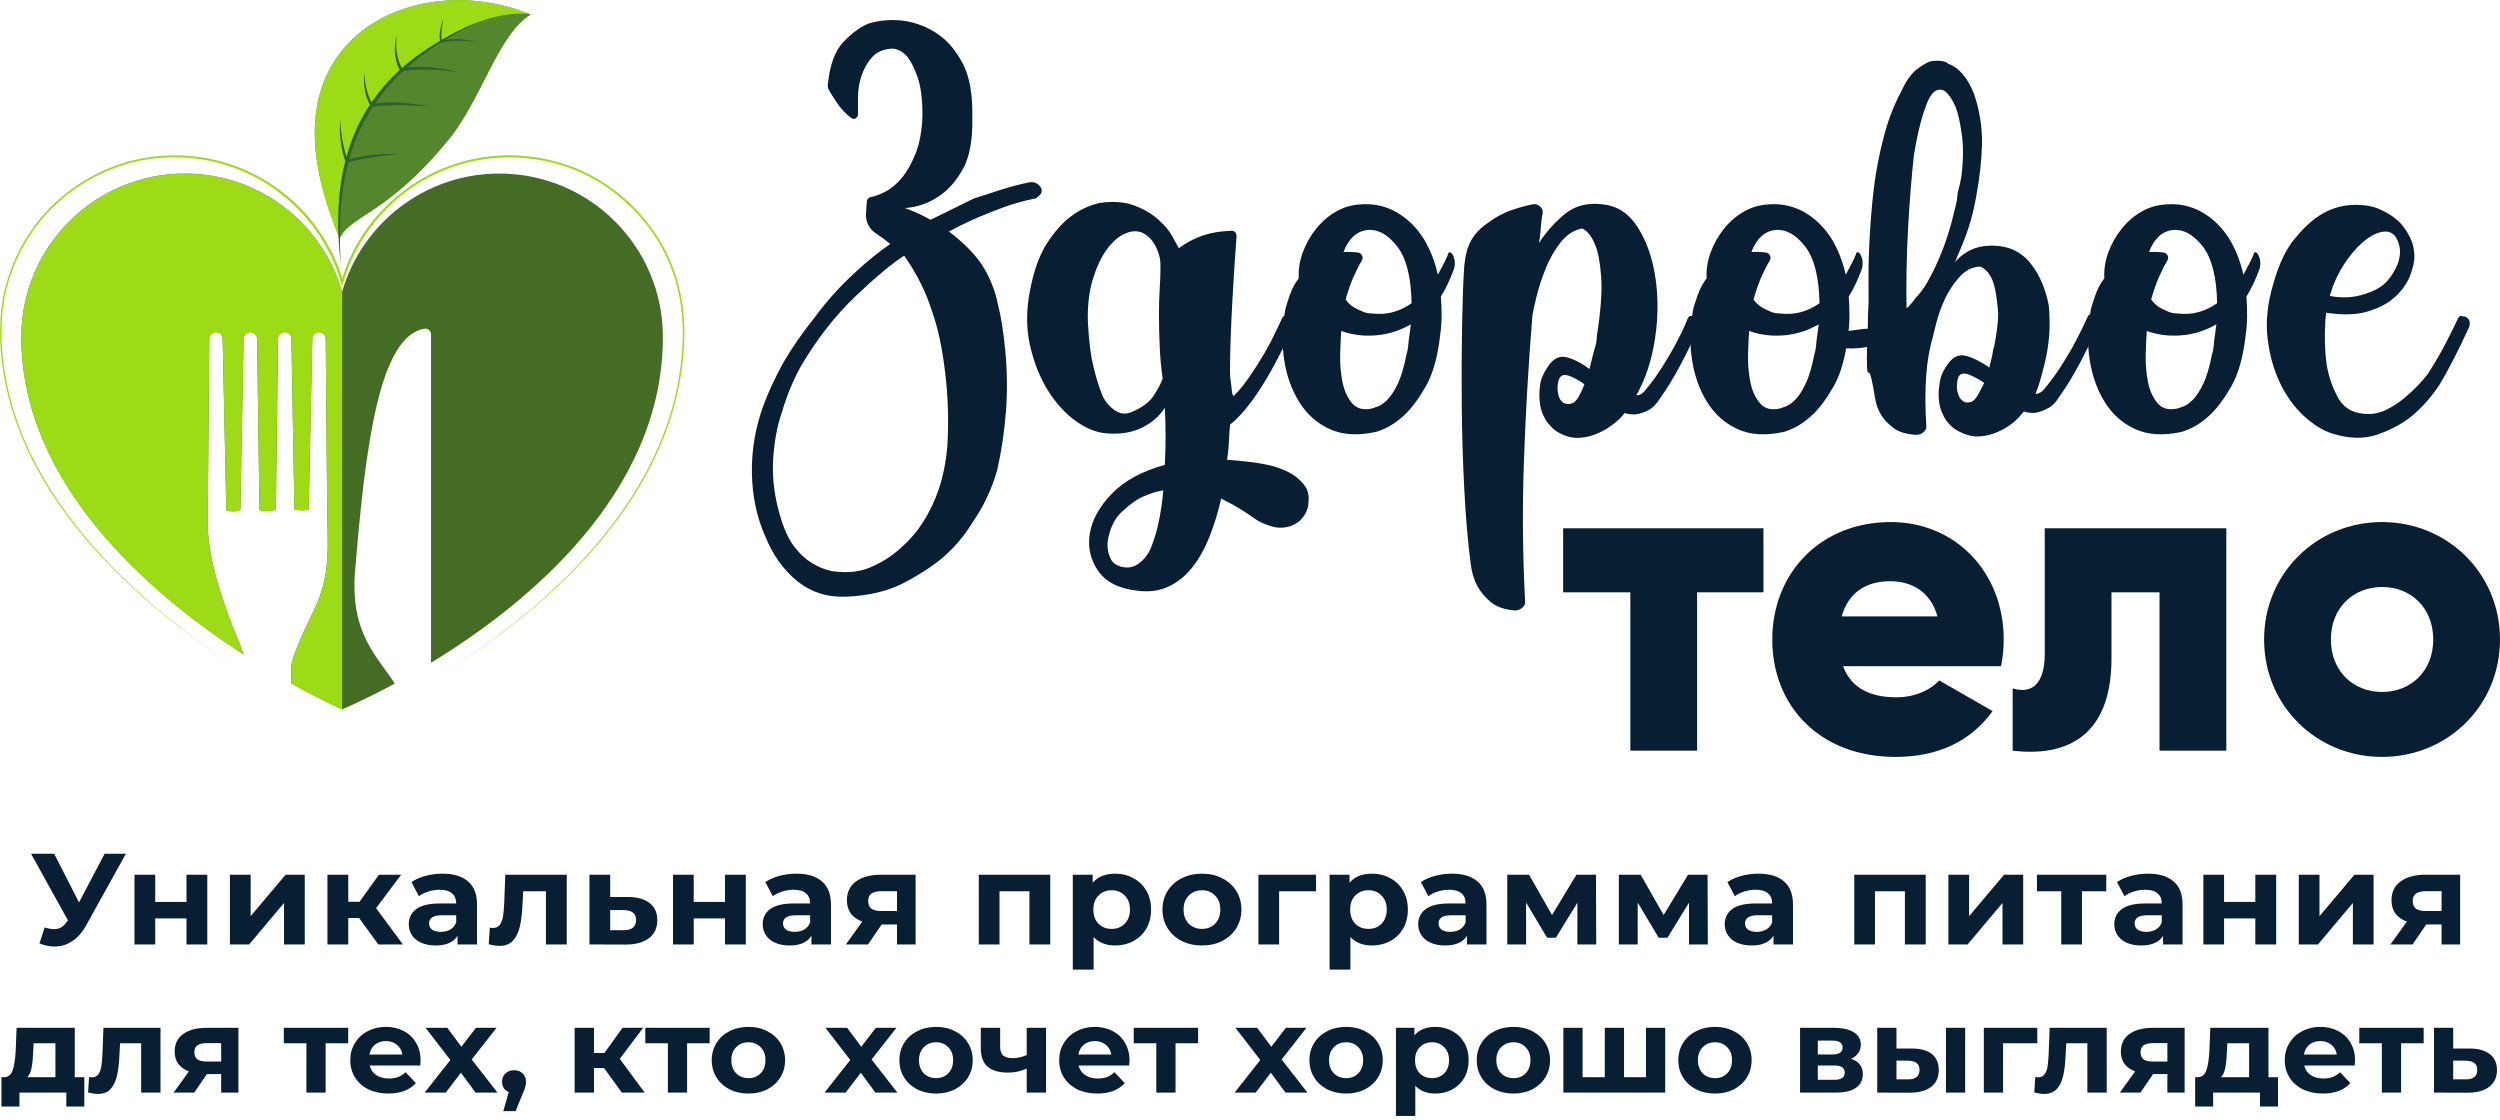 <svg width="270" height="121" viewBox="0 0 270 121" fill="none" xmlns="http://www.w3.org/2000/svg">
<path d="M96.142 26.344C95.562 25.87 95.059 25.502 94.638 25.238C93.847 24.712 93.478 23.974 93.531 23.026L93.608 21.839C93.608 21.575 93.737 21.393 94.005 21.284C94.427 21.231 94.966 21.032 95.627 20.692C96.284 20.352 96.892 19.837 97.448 19.152C98.003 18.467 98.49 17.584 98.912 16.506C99.333 15.428 99.569 14.095 99.625 12.515C99.625 10.724 99.455 9.342 99.11 8.366C98.766 7.393 98.409 6.668 98.044 6.194C97.569 5.614 97.014 5.298 96.381 5.246C95.432 5.298 94.707 5.602 94.208 6.153C93.705 6.708 93.324 7.365 93.06 8.131C92.797 8.897 92.663 9.687 92.663 10.501C92.663 11.32 92.663 11.964 92.663 12.438C92.61 12.596 92.517 12.713 92.387 12.794C92.253 12.876 92.111 12.859 91.953 12.754C91.373 12.333 90.858 11.794 90.412 11.133C89.962 10.477 89.662 9.987 89.504 9.67C89.399 9.512 89.37 9.273 89.427 8.957C89.638 6.956 90.189 5.481 91.09 4.533C91.986 3.584 92.882 2.928 93.778 2.555C94.938 2.186 96.203 2.081 97.573 2.239C98.997 2.45 100.262 2.952 101.369 3.742C102.371 4.427 103.238 5.469 103.98 6.862C104.718 8.26 105.059 10.197 105.01 12.669C105.063 15.092 104.718 16.964 103.98 18.281C103.242 19.598 102.371 20.574 101.369 21.206C100.315 21.944 99.102 22.365 97.732 22.471C98.733 22.84 99.654 23.261 100.501 23.735L105.168 21.442C106.117 21.125 107.095 20.809 108.096 20.493C109.098 20.177 110.099 19.914 111.101 19.703C111.628 19.598 112.05 19.756 112.366 20.177C112.524 20.388 112.549 20.627 112.443 20.89C112.232 21.154 112.021 21.34 111.811 21.446C111.178 21.551 110.335 21.762 109.28 22.078C106.803 22.921 104.536 23.897 102.48 25.003C104.22 26.32 105.485 27.637 106.275 28.954C107.013 30.218 107.512 31.535 107.78 32.905C108.096 34.063 108.36 35.725 108.571 37.885C108.781 40.044 108.806 42.204 108.648 44.364C108.489 46.523 108.173 48.659 107.699 50.766C107.119 52.82 106.223 54.717 105.01 56.455C104.114 57.93 103.007 59.222 101.689 60.329C100.53 61.277 99.131 62.172 97.496 63.015C95.809 63.858 93.806 64.332 91.487 64.437C89.431 64.543 87.639 63.987 86.11 62.776C84.581 61.512 83.421 59.879 82.631 57.877C81.735 55.875 81.26 53.635 81.207 51.159C81.155 48.63 81.576 46.155 82.473 43.732C83 42.309 83.709 40.782 84.61 39.149C85.558 37.516 86.694 35.883 88.012 34.25C89.277 32.512 90.781 30.85 92.521 29.27C93.664 28.212 94.877 27.24 96.142 26.344ZM100.335 55.268C101.442 53.213 102.099 50.843 102.314 48.156C102.472 45.523 102.395 42.889 102.079 40.255C101.762 37.569 101.288 35.356 100.655 33.618C100.023 31.563 99.021 29.562 97.65 27.613C96.333 28.456 94.593 29.906 92.432 31.96C90.218 34.068 88.239 36.596 86.499 39.546C85.656 41.074 84.971 42.735 84.443 44.526C83.916 46.053 83.6 47.792 83.495 49.741C83.389 51.69 83.653 53.72 84.285 55.827C84.707 57.249 85.234 58.355 85.867 59.145C86.447 59.883 87.055 60.434 87.687 60.807C88.373 61.228 89.082 61.52 89.824 61.678C91.564 61.941 93.068 61.755 94.334 61.123C95.599 60.543 96.706 59.778 97.655 58.829C98.697 57.877 99.593 56.69 100.335 55.268Z" fill="#081E33"/>
<path d="M132.84 40.093C132.84 40.461 132.864 40.83 132.917 41.199C132.97 41.515 133.01 41.831 133.034 42.147C133.059 42.463 133.128 42.674 133.233 42.779C133.813 42.2 134.393 41.49 134.973 40.644C135.553 39.801 136.08 38.97 136.554 38.156C137.029 37.341 137.426 36.588 137.742 35.903C138.059 35.218 138.298 34.715 138.456 34.4C138.561 34.136 138.744 34.059 139.011 34.16H139.093C139.672 34.371 139.855 34.768 139.648 35.348C138.278 38.297 137.037 40.603 135.93 42.264C134.823 43.926 133.793 45.121 132.844 45.858C132.791 46.438 132.751 47.046 132.726 47.678C132.698 48.31 132.633 48.966 132.528 49.655C133.266 49.708 133.991 49.773 134.701 49.854C135.415 49.931 136.165 50.052 136.956 50.21C137.852 50.421 138.642 50.709 139.328 51.082C139.908 51.398 140.406 51.819 140.832 52.346C141.254 52.873 141.412 53.533 141.307 54.323C141.307 54.639 141.226 54.955 141.071 55.271C140.966 55.535 140.779 55.81 140.516 56.102C140.252 56.39 139.908 56.617 139.486 56.775C138.801 57.038 138.087 57.062 137.349 56.852C136.611 56.641 135.978 56.349 135.451 55.98C135.029 55.664 134.514 55.32 133.91 54.951C133.302 54.583 132.629 54.214 131.887 53.845C131.567 55.267 131.153 56.625 130.646 57.913C130.139 59.202 129.527 60.312 128.805 61.232C128.083 62.152 127.232 62.853 126.25 63.327C125.265 63.801 124.142 63.959 122.877 63.801C120.874 63.59 119.45 62.877 118.607 61.665C117.763 60.454 117.459 59.109 117.698 57.634C117.934 56.159 118.728 54.72 120.071 53.326C121.417 51.928 123.327 50.887 125.804 50.206C125.91 48.047 125.91 45.992 125.804 44.043C125.225 44.939 124.405 45.652 123.351 46.179C122.297 46.705 121.056 46.916 119.633 46.811C118.526 46.758 117.39 46.325 116.231 45.506C115.071 44.692 114.057 43.581 113.185 42.187C112.313 40.794 111.669 39.173 111.247 37.329C110.825 35.485 110.825 33.484 111.247 31.324C111.669 29.164 112.289 27.466 113.104 26.227C113.919 24.991 114.75 24.055 115.594 23.423C116.543 22.685 117.597 22.187 118.757 21.919C120.233 21.709 121.486 21.802 122.512 22.195C123.542 22.592 124.397 23.09 125.083 23.698C125.768 24.306 126.287 24.922 126.632 25.554C126.976 26.186 127.203 26.608 127.313 26.818C127.897 26.344 128.659 25.923 129.592 25.554C130.524 25.185 131.66 24.974 132.99 24.922C133.359 24.922 133.545 25.133 133.545 25.554C133.493 26.186 133.428 27.11 133.347 28.322C133.27 29.533 133.189 30.838 133.111 32.232C133.034 33.63 132.965 35.023 132.913 36.421C132.864 37.815 132.84 39.039 132.84 40.093ZM122.163 44.521C123.323 44.047 124.142 43.444 124.616 42.702C125.091 41.965 125.407 41.357 125.565 40.883C125.407 39.776 125.302 38.63 125.249 37.447C125.196 36.259 125.168 35.129 125.168 34.047C125.168 32.969 125.192 32.005 125.249 31.162C125.302 30.319 125.326 29.687 125.326 29.266C125.326 29.108 125.326 28.856 125.326 28.516C125.326 28.176 125.261 27.791 125.127 27.369C124.993 26.948 124.799 26.539 124.535 26.145C124.272 25.748 123.903 25.42 123.428 25.157C122.848 24.893 122.204 24.922 121.49 25.238C120.776 25.554 120.119 26.133 119.511 26.976C118.903 27.819 118.404 28.901 118.007 30.218C117.609 31.535 117.439 33.062 117.492 34.801C117.597 36.802 117.796 38.395 118.084 39.582C118.372 40.769 118.676 41.754 118.992 42.544C119.256 43.229 119.689 43.796 120.298 44.242C120.906 44.692 121.526 44.785 122.163 44.521ZM121.052 61.195C121.79 61.406 122.463 61.276 123.067 60.798C123.671 60.324 124.109 59.716 124.373 58.979C124.689 58.189 124.953 57.281 125.164 56.252C125.375 55.223 125.533 54.129 125.638 52.974C125.533 52.974 125.439 52.986 125.362 53.014C125.285 53.039 125.192 53.055 125.087 53.055C124.296 53.266 123.558 53.553 122.873 53.926C122.293 54.295 121.697 54.769 121.092 55.348C120.484 55.928 120.05 56.718 119.787 57.719C119.629 58.245 119.576 58.748 119.629 59.222C119.681 59.643 119.799 60.036 119.985 60.409C120.172 60.774 120.525 61.037 121.052 61.195Z" fill="#081E33"/>
<path d="M156.8 27.37C157.117 27.844 157.198 28.399 157.036 29.031C156.614 30.19 156.139 31.191 155.612 32.033C155.665 32.666 155.693 33.338 155.693 34.047C155.693 34.756 155.641 35.482 155.535 36.219C155.272 38.537 154.757 40.368 153.994 41.714C153.228 43.059 152.454 44.096 151.663 44.834C150.714 45.729 149.684 46.337 148.577 46.653C146.626 47.075 144.964 46.969 143.593 46.337C142.223 45.705 141.128 44.733 140.313 43.411C139.494 42.095 138.954 40.579 138.691 38.869C138.427 37.159 138.452 35.433 138.768 33.695C138.821 33.326 138.926 32.933 139.084 32.508C139.19 32.139 139.336 31.746 139.518 31.32C139.701 30.899 139.952 30.477 140.268 30.056C140.216 29.108 140.362 28.172 140.702 27.252C141.043 26.332 141.517 25.489 142.125 24.724C142.73 23.962 143.443 23.342 144.262 22.868C145.077 22.394 145.961 22.13 146.91 22.078C148.861 21.92 150.6 22.511 152.129 23.857C153.658 25.202 154.712 27.135 155.292 29.663C155.556 29.189 155.779 28.768 155.965 28.399C156.148 28.03 156.294 27.714 156.399 27.451C156.399 27.345 156.44 27.28 156.517 27.252C156.602 27.228 156.695 27.264 156.8 27.37ZM151.898 38.278C152.003 37.962 152.068 37.621 152.097 37.248C152.121 36.88 152.162 36.535 152.214 36.219C152.267 35.85 152.32 35.457 152.372 35.032C151.16 35.717 149.895 36.114 148.577 36.219C147.259 36.325 146.018 36.166 144.858 35.745C144.806 36.377 144.765 37.208 144.741 38.233C144.713 39.262 144.794 40.247 144.976 41.195C145.159 42.143 145.503 42.921 146.006 43.525C146.505 44.133 147.231 44.327 148.18 44.117C148.338 44.064 148.561 43.987 148.853 43.877C149.141 43.772 149.473 43.537 149.842 43.164C150.211 42.796 150.58 42.228 150.949 41.467C151.318 40.713 151.634 39.647 151.898 38.278ZM147.705 24.841C146.545 24.947 145.674 25.737 145.094 27.212C145.357 27.212 145.621 27.212 145.884 27.212C146.148 27.212 146.44 27.24 146.756 27.289C146.914 27.341 147.032 27.447 147.113 27.605C147.19 27.763 147.178 27.949 147.073 28.16C146.809 28.581 146.517 29.148 146.201 29.858C145.884 30.567 145.592 31.397 145.329 32.346C145.592 32.714 145.884 32.99 146.201 33.176C146.517 33.362 146.805 33.504 147.073 33.61C147.389 33.768 147.729 33.849 148.102 33.849C148.999 33.954 149.802 33.901 150.515 33.691C151.229 33.48 151.874 33.164 152.454 32.743C152.401 29.898 151.874 27.844 150.872 26.579C149.866 25.315 148.812 24.736 147.705 24.841Z" fill="#081E33"/>
<path d="M182.98 34.169C183.243 34.274 183.413 34.432 183.495 34.643C183.576 34.853 183.559 35.093 183.454 35.356C182.031 38.569 180.66 41.098 179.342 42.941C178.921 43.626 178.47 44.088 177.996 44.323C177.522 44.562 177.047 44.704 176.573 44.757C176.046 44.757 175.677 44.704 175.466 44.599C175.149 45.02 174.78 45.389 174.359 45.705C173.779 46.179 173.171 46.548 172.538 46.811C171.958 47.074 171.313 47.232 170.6 47.285C169.886 47.338 169.136 47.151 168.345 46.73C167.976 46.519 167.66 46.256 167.396 45.94C167.133 45.676 166.893 45.32 166.683 44.874C166.472 44.428 166.338 43.914 166.285 43.334C166.232 42.808 166.245 42.228 166.326 41.596C166.407 40.964 166.683 40.307 167.157 39.619C167.737 38.723 168.422 38.383 169.213 38.59C170.004 38.8 170.819 39.222 171.666 39.854C171.772 39.432 171.877 38.999 171.982 38.549C172.088 38.103 172.193 37.718 172.299 37.402C172.404 37.033 172.457 36.665 172.457 36.296C172.879 33.61 173.037 31.503 172.931 29.975C172.826 28.447 172.615 27.288 172.299 26.498C171.93 25.55 171.455 24.946 170.875 24.679C169.979 24.837 169.201 25.339 168.544 26.182C167.883 27.025 167.344 27.973 166.922 29.027C166.5 30.08 166.172 31.093 165.932 32.07C165.697 33.046 165.551 33.719 165.498 34.084C165.077 39.299 164.773 44.489 164.59 49.651C164.404 54.814 164.444 59.871 164.708 64.826C164.76 65.142 164.667 65.406 164.432 65.616C164.193 65.827 163.917 65.932 163.601 65.932C162.441 65.827 161.557 65.511 160.953 64.984C160.345 64.457 159.886 63.902 159.57 63.323C159.201 62.638 158.962 61.872 158.856 61.029C158.54 58.659 158.301 55.932 158.143 52.849C157.985 49.765 157.891 46.685 157.867 43.602C157.843 40.518 157.855 37.633 157.908 34.947C157.96 32.26 158.037 30.177 158.143 28.703C158.248 27.596 158.483 26.701 158.856 26.016C159.225 25.331 159.777 24.728 160.519 24.197C161.415 23.512 162.323 23.009 163.248 22.694C164.168 22.377 164.947 22.167 165.58 22.061C165.843 22.009 166.095 22.09 166.33 22.3C166.565 22.511 166.658 22.75 166.606 23.014C166.5 23.54 166.435 24.067 166.407 24.594C166.378 25.121 166.314 25.676 166.208 26.255C166.946 25.096 167.871 24.055 168.978 23.135C170.085 22.215 171.455 21.859 173.089 22.07C174.671 22.227 175.936 23.058 176.885 24.557C177.834 26.061 178.466 27.864 178.783 29.971C179.099 32.078 179.087 34.278 178.742 36.572C178.397 38.865 177.728 40.907 176.727 42.698C177.096 42.698 177.44 42.487 177.757 42.066C178.284 41.434 178.799 40.737 179.298 39.971C179.796 39.209 180.246 38.468 180.644 37.759C181.041 37.046 181.382 36.389 181.674 35.781C181.962 35.178 182.16 34.716 182.266 34.4C182.371 34.136 182.554 34.059 182.821 34.161H182.98V34.169ZM169.772 43.573C170.036 43.468 170.271 43.233 170.486 42.86C170.697 42.492 170.908 42.046 171.119 41.515C170.644 41.146 170.141 40.859 169.614 40.644C169.087 40.433 168.718 40.462 168.507 40.725C168.349 40.936 168.256 41.227 168.232 41.596C168.203 41.965 168.232 42.321 168.309 42.662C168.39 43.006 168.544 43.27 168.783 43.452C169.018 43.638 169.347 43.679 169.772 43.573Z" fill="#081E33"/>
<path d="M200.85 27.37C201.166 27.844 201.247 28.399 201.085 29.031C200.663 30.19 200.189 31.191 199.662 32.033C199.714 32.666 199.743 33.338 199.743 34.047C199.743 34.756 199.69 35.482 199.585 36.219C199.321 38.537 198.806 40.368 198.044 41.714C197.277 43.059 196.503 44.096 195.712 44.834C194.763 45.729 193.733 46.337 192.626 46.653C190.676 47.075 189.013 46.969 187.643 46.337C186.272 45.705 185.177 44.733 184.362 43.411C183.543 42.095 183.004 40.579 182.74 38.869C182.477 37.159 182.501 35.433 182.817 33.695C182.87 33.326 182.975 32.933 183.133 32.508C183.239 32.139 183.385 31.746 183.567 31.32C183.75 30.899 184.001 30.477 184.318 30.056C184.265 29.108 184.411 28.172 184.751 27.252C185.092 26.332 185.566 25.489 186.175 24.724C186.779 23.962 187.493 23.342 188.312 22.868C189.127 22.394 190.011 22.13 190.96 22.078C192.91 21.92 194.65 22.511 196.178 23.857C197.707 25.202 198.761 27.135 199.341 29.663C199.605 29.189 199.828 28.768 200.014 28.399C200.197 28.03 200.343 27.714 200.448 27.451C200.448 27.345 200.489 27.28 200.566 27.252C200.655 27.228 200.744 27.264 200.85 27.37ZM195.947 38.278C196.053 37.962 196.118 37.621 196.146 37.248C196.17 36.88 196.211 36.535 196.264 36.219C196.316 35.85 196.369 35.457 196.422 35.032C195.209 35.717 193.944 36.114 192.626 36.219C191.308 36.325 190.068 36.166 188.908 35.745C188.855 36.377 188.815 37.208 188.79 38.233C188.762 39.262 188.843 40.247 189.025 41.195C189.208 42.143 189.553 42.921 190.055 43.525C190.554 44.133 191.28 44.327 192.229 44.117C192.387 44.064 192.61 43.987 192.902 43.877C193.19 43.772 193.522 43.537 193.891 43.164C194.26 42.796 194.629 42.228 194.998 41.467C195.367 40.713 195.684 39.647 195.947 38.278ZM191.758 24.841C190.599 24.947 189.727 25.737 189.147 27.212C189.411 27.212 189.674 27.212 189.938 27.212C190.201 27.212 190.493 27.24 190.81 27.289C190.968 27.341 191.085 27.447 191.166 27.605C191.243 27.763 191.231 27.949 191.126 28.16C190.862 28.581 190.57 29.148 190.254 29.858C189.938 30.567 189.646 31.397 189.382 32.346C189.646 32.714 189.938 32.99 190.254 33.176C190.57 33.362 190.858 33.504 191.126 33.61C191.442 33.768 191.783 33.849 192.156 33.849C193.052 33.954 193.855 33.901 194.569 33.691C195.282 33.48 195.927 33.164 196.507 32.743C196.454 29.898 195.927 27.844 194.925 26.579C193.916 25.315 192.865 24.736 191.758 24.841Z" fill="#081E33"/>
<path d="M221.336 34.088C221.441 35.984 221.202 37.962 220.626 40.016C220.363 41.069 220.099 41.912 219.835 42.544C220.204 42.544 220.545 42.334 220.865 41.912C221.393 41.28 221.92 40.567 222.447 39.777C222.921 39.039 223.367 38.302 223.793 37.564C224.162 36.88 224.507 36.219 224.823 35.587C225.087 35.008 225.298 34.558 225.456 34.242C225.561 33.978 225.719 33.901 225.93 34.007H226.088C226.352 34.112 226.534 34.27 226.644 34.481C226.697 34.691 226.668 34.931 226.567 35.194C225.143 38.407 223.773 40.936 222.455 42.779C222.033 43.464 221.583 43.914 221.109 44.125C220.634 44.388 220.16 44.546 219.685 44.599C219.211 44.599 218.842 44.546 218.578 44.441L218.104 44.996L217.548 45.551C216.969 46.025 216.36 46.394 215.728 46.657C215.148 46.92 214.515 47.078 213.83 47.131C213.092 47.184 212.326 46.997 211.535 46.576C211.113 46.365 210.769 46.102 210.505 45.786C210.241 45.523 210.002 45.154 209.791 44.68C209.58 44.258 209.447 43.76 209.398 43.176C209.345 42.65 209.37 42.07 209.475 41.438C209.528 40.806 209.791 40.15 210.266 39.461C210.846 38.565 211.531 38.225 212.322 38.431C213.112 38.642 213.956 39.064 214.852 39.696L215.168 38.35C215.221 37.929 215.298 37.56 215.403 37.244C215.667 35.875 215.801 34.769 215.801 33.926C215.801 33.61 215.772 33.294 215.72 32.977C215.614 31.766 215.428 30.842 215.164 30.21C214.795 29.42 214.345 28.946 213.818 28.788C212.974 28.84 212.236 29.221 211.604 29.934C210.971 30.648 210.456 31.426 210.063 32.264C209.67 33.107 209.365 33.938 209.155 34.752C208.944 35.571 208.81 36.11 208.761 36.373C208.023 38.743 207.784 41.985 208.048 46.094C208.048 46.304 207.942 46.503 207.731 46.685C207.52 46.872 207.257 46.961 206.941 46.961C205.886 46.908 205.067 46.657 204.487 46.211C203.907 45.766 203.486 45.328 203.222 44.907C202.853 44.327 202.614 43.695 202.509 43.01C202.192 41.009 201.953 40.085 201.799 40.243C201.641 40.401 201.588 39.481 201.641 37.475C200.428 37.686 199.297 37.686 198.239 37.475C197.922 37.422 197.764 37.106 197.764 36.527C197.87 35.79 198.08 35.474 198.397 35.579C198.818 35.632 199.24 35.684 199.662 35.737C200.084 35.684 200.481 35.632 200.85 35.579C201.166 35.526 201.458 35.502 201.722 35.502C201.722 34.396 201.75 33.476 201.803 32.734V28.784C201.856 26.413 201.985 24.148 202.196 21.988C202.407 19.671 202.776 17.458 203.303 15.351C203.778 13.35 204.435 11.559 205.282 9.978C205.757 8.925 206.284 8.135 206.864 7.608C207.391 7.187 207.894 6.87 208.368 6.66C208.842 6.554 209.264 6.53 209.633 6.579C210.002 6.631 210.266 6.737 210.424 6.895C211.584 7.316 212.504 8.398 213.193 10.136C213.773 11.822 214.065 13.589 214.065 15.432C214.013 17.329 213.802 19.253 213.433 21.202C213.116 23.046 212.614 24.784 211.928 26.417C211.665 27.049 211.401 27.681 211.138 28.314C211.454 27.945 211.77 27.657 212.086 27.442C213.088 26.705 214.353 26.413 215.882 26.571C217.358 26.729 218.542 27.414 219.442 28.626C220.338 29.837 220.947 31.288 221.263 32.973C221.307 33.35 221.336 33.719 221.336 34.088ZM210.817 23.816L211.21 22.236C211.316 21.867 211.393 21.364 211.446 20.732C211.604 20.206 211.734 19.626 211.843 18.994C212.054 17.098 212.054 15.546 211.843 14.33C211.685 13.171 211.474 12.252 211.21 11.563C210.841 10.72 210.444 10.14 210.022 9.824C209.232 9.403 208.571 9.905 208.044 11.328C207.516 12.697 207.066 14.517 206.697 16.782C206.434 19.257 206.223 21.92 206.065 24.764C205.907 27.767 205.854 30.611 205.907 33.298C206.223 33.034 206.563 32.641 206.937 32.11C207.358 31.689 207.752 31.162 208.125 30.53C209.288 28.476 210.185 26.239 210.817 23.816ZM212.873 43.416C213.137 43.31 213.372 43.075 213.587 42.702C213.798 42.334 214.033 41.888 214.296 41.357C213.769 40.988 213.242 40.701 212.715 40.486C212.188 40.275 211.819 40.303 211.608 40.563C211.45 40.773 211.373 41.065 211.373 41.434C211.32 41.803 211.344 42.147 211.45 42.463C211.555 42.832 211.713 43.095 211.924 43.253C212.135 43.468 212.451 43.521 212.873 43.416Z" fill="#081E33"/>
<path d="M243.796 27.37C244.113 27.844 244.194 28.399 244.035 29.031C243.614 30.19 243.139 31.191 242.612 32.033C242.665 32.666 242.689 33.338 242.689 34.047C242.689 34.756 242.636 35.482 242.531 36.219C242.267 38.537 241.752 40.368 240.99 41.714C240.224 43.059 239.449 44.096 238.659 44.834C237.71 45.729 236.68 46.337 235.573 46.653C233.622 47.075 231.96 46.969 230.589 46.337C229.219 45.705 228.124 44.733 227.309 43.411C226.49 42.095 225.95 40.579 225.687 38.869C225.423 37.159 225.451 35.433 225.768 33.695C225.82 33.326 225.926 32.933 226.084 32.508C226.189 32.139 226.335 31.746 226.518 31.32C226.7 30.899 226.952 30.477 227.268 30.056C227.215 29.108 227.361 28.172 227.702 27.252C228.043 26.332 228.517 25.489 229.125 24.724C229.729 23.962 230.443 23.342 231.262 22.868C232.077 22.394 232.961 22.13 233.91 22.078C235.861 21.92 237.6 22.511 239.129 23.857C240.658 25.202 241.712 27.135 242.292 29.663C242.555 29.189 242.778 28.768 242.965 28.399C243.147 28.03 243.293 27.714 243.399 27.451C243.399 27.345 243.439 27.28 243.516 27.252C243.598 27.228 243.691 27.264 243.796 27.37ZM238.894 38.278C238.999 37.962 239.064 37.621 239.092 37.248C239.117 36.88 239.157 36.535 239.21 36.219C239.263 35.85 239.315 35.457 239.368 35.032C238.156 35.717 236.891 36.114 235.573 36.219C234.255 36.325 233.014 36.166 231.854 35.745C231.802 36.377 231.761 37.208 231.737 38.233C231.708 39.262 231.789 40.247 231.972 41.195C232.154 42.143 232.499 42.921 233.002 43.525C233.501 44.133 234.226 44.327 235.175 44.117C235.333 44.064 235.556 43.987 235.848 43.877C236.136 43.772 236.469 43.537 236.838 43.164C237.207 42.796 237.576 42.228 237.945 41.467C238.31 40.713 238.626 39.647 238.894 38.278ZM234.701 24.841C233.541 24.947 232.669 25.737 232.089 27.212C232.353 27.212 232.617 27.212 232.88 27.212C233.144 27.212 233.436 27.24 233.752 27.289C233.91 27.341 234.028 27.447 234.109 27.605C234.19 27.763 234.174 27.949 234.068 28.16C233.805 28.581 233.513 29.148 233.196 29.858C232.88 30.567 232.588 31.397 232.325 32.346C232.588 32.714 232.88 32.99 233.196 33.176C233.513 33.362 233.801 33.504 234.068 33.61C234.385 33.768 234.725 33.849 235.098 33.849C235.994 33.954 236.797 33.901 237.511 33.691C238.221 33.48 238.869 33.164 239.449 32.743C239.397 29.898 238.869 27.844 237.868 26.579C236.862 25.315 235.808 24.736 234.701 24.841Z" fill="#081E33"/>
<path d="M266.176 34.169C266.44 34.275 266.61 34.433 266.691 34.643C266.768 34.854 266.756 35.093 266.651 35.356C266.071 36.621 265.515 37.767 264.988 38.793C264.461 39.822 263.958 40.73 263.484 41.52C262.587 42.889 261.557 44.048 260.398 44.996C259.396 45.786 258.184 46.431 256.76 46.933C255.337 47.431 253.703 47.395 251.858 46.816C250.856 46.499 249.843 45.867 248.813 44.919C247.783 43.971 246.927 42.784 246.242 41.362C245.556 39.939 245.106 38.319 244.895 36.503C244.685 34.688 244.895 32.723 245.528 30.616C246.108 28.561 246.858 26.969 247.783 25.834C248.703 24.704 249.616 23.845 250.512 23.265C251.513 22.633 252.568 22.265 253.675 22.159C254.992 22.054 256.099 22.2 256.996 22.593C257.892 22.99 258.63 23.476 259.21 24.055C259.684 24.582 260.053 25.137 260.317 25.717C260.58 26.244 260.726 26.851 260.751 27.536C260.775 28.221 260.605 29.011 260.236 29.907C259.814 30.855 259.206 31.645 258.415 32.277C257.73 32.856 256.805 33.318 255.645 33.659C254.486 34.003 253.01 34.04 251.217 33.776C251.217 33.934 251.205 34.092 251.177 34.25C251.148 34.408 251.136 34.566 251.136 34.724C251.031 36.463 251.083 38.043 251.294 39.465C251.505 40.677 251.898 41.824 252.482 42.901C253.062 43.983 253.987 44.575 255.252 44.68C256.148 44.785 257.004 44.627 257.823 44.206C258.638 43.785 259.364 43.286 259.996 42.703C260.734 42.071 261.448 41.333 262.133 40.49C262.924 39.279 263.621 38.08 264.23 36.896C264.834 35.709 265.243 34.882 265.454 34.408C265.56 34.145 265.742 34.068 266.01 34.169H266.176ZM258.585 25.397C258.216 25.028 257.713 24.923 257.081 25.081C256.448 25.239 255.787 25.62 255.102 26.227C254.417 26.835 253.756 27.625 253.123 28.598C252.49 29.574 251.988 30.693 251.619 31.957C252.093 32.062 252.62 32.115 253.2 32.115C253.78 32.115 254.372 32.038 254.98 31.88C255.584 31.722 256.168 31.499 256.72 31.207C257.275 30.92 257.762 30.482 258.184 29.902C258.658 29.218 258.962 28.598 259.092 28.047C259.222 27.492 259.238 27.005 259.133 26.584C259.031 26.106 258.849 25.713 258.585 25.397Z" fill="#081E33"/>
<path d="M190.449 63.971H183.288V81.071H176.078V63.971H168.82V57.055H190.453V63.971H190.449Z" fill="#081E33"/>
<path d="M204.82 75.309C206.791 75.309 208.474 74.539 209.435 73.485L215.201 76.8C212.845 80.066 209.289 81.747 204.723 81.747C196.503 81.747 191.406 76.225 191.406 69.065C191.406 61.905 196.597 56.382 204.192 56.382C211.211 56.382 216.401 61.812 216.401 69.065C216.401 70.073 216.304 71.034 216.113 71.946H199.05C199.966 74.446 202.176 75.309 204.82 75.309ZM209.244 66.569C208.474 63.781 206.312 62.772 204.147 62.772C201.406 62.772 199.581 64.117 198.908 66.569H209.244Z" fill="#081E33"/>
<path d="M240.439 81.075H233.229V63.975H228.039V71.131C228.039 78.384 224.385 81.889 217.366 81.075V74.349C219.625 75.021 220.829 73.627 220.829 70.649V57.055H240.443V81.075H240.439Z" fill="#081E33"/>
<path d="M244.522 69.065C244.522 61.909 250.195 56.382 257.259 56.382C264.323 56.382 270 61.905 270 69.065C270 76.225 264.327 81.747 257.259 81.747C250.191 81.747 244.522 76.22 244.522 69.065ZM262.79 69.065C262.79 65.653 260.386 63.396 257.263 63.396C254.141 63.396 251.736 65.653 251.736 69.065C251.736 72.476 254.141 74.733 257.263 74.733C260.386 74.733 262.79 72.476 262.79 69.065Z" fill="#081E33"/>
<path d="M36.685 25.745C34.183 19.723 32.082 11.644 36.847 5.57C41.178 0.051 49.928 -1.493 57.316 1.566C53.866 3.584 51.996 10.732 48.481 15.035C41.798 23.216 37.873 23.208 36.685 25.745Z" fill="#5B8F31"/>
<path d="M45.175 6.06C42.961 7.888 39.332 10.85 37.913 15.704C36.676 19.934 36.587 23.532 36.64 25.643C36.652 25.676 36.668 25.712 36.68 25.745C37.868 23.208 41.797 23.216 48.476 15.039C51.992 10.732 53.861 3.588 57.312 1.57C57.275 1.554 57.239 1.542 57.202 1.526C52.636 0.991 47.26 4.342 45.175 6.06Z" fill="#55862D"/>
<path d="M37.917 15.704C39.336 10.85 42.961 7.888 45.179 6.06C47.263 4.342 52.64 0.991 57.206 1.526C49.842 -1.472 41.157 0.079 36.846 5.57C32.106 11.607 34.158 19.63 36.643 25.643C36.587 23.532 36.68 19.938 37.917 15.704Z" fill="#9DDB16"/>
<path d="M36.794 28.431C36.481 25.733 36.4 22.994 36.745 20.279C37.081 17.568 37.888 14.898 39.218 12.499C40.565 10.108 42.43 8.022 44.599 6.36C46.769 4.691 49.194 3.402 51.708 2.373L49.887 3.293L49.433 3.52L48.995 3.779L48.119 4.298C47.827 4.472 47.531 4.63 47.247 4.816L46.412 5.392L45.577 5.967C45.305 6.166 45.054 6.393 44.79 6.603C42.69 8.293 40.865 10.335 39.571 12.694C38.237 15.031 37.446 17.653 37.049 20.319C36.96 20.988 36.895 21.661 36.818 22.333L36.717 24.363L36.712 26.397L36.794 28.431Z" fill="#2C602C"/>
<path d="M36.806 12.948C36.765 13.329 36.785 13.71 36.826 14.087C36.871 14.464 36.919 14.841 36.996 15.213C37.065 15.586 37.159 15.955 37.248 16.32C37.341 16.684 37.45 17.053 37.596 17.381L37.414 17.308C37.876 17.13 38.339 17.033 38.809 16.948C39.275 16.863 39.746 16.794 40.216 16.737C40.686 16.688 41.161 16.656 41.631 16.636C42.106 16.623 42.58 16.619 43.05 16.7C42.576 16.692 42.11 16.745 41.643 16.798C41.177 16.846 40.711 16.915 40.248 16.992C39.782 17.057 39.32 17.138 38.862 17.231C38.407 17.328 37.945 17.426 37.52 17.572L37.39 17.616L37.341 17.499C37.183 17.126 37.086 16.757 36.996 16.38C36.903 16.003 36.846 15.623 36.798 15.242C36.749 14.861 36.709 14.476 36.704 14.091C36.7 13.71 36.709 13.321 36.806 12.948Z" fill="#2C602C"/>
<path d="M39.368 7.847C39.376 8.467 39.461 9.074 39.603 9.666C39.753 10.254 39.968 10.829 40.301 11.315L40.151 11.254C41.193 11.052 42.239 11.052 43.281 11.096C44.319 11.161 45.357 11.283 46.367 11.53C45.333 11.425 44.303 11.36 43.273 11.352C42.758 11.344 42.243 11.356 41.732 11.376C41.221 11.404 40.706 11.445 40.212 11.538L40.114 11.558L40.062 11.477C39.705 10.938 39.51 10.322 39.405 9.707C39.291 9.091 39.275 8.459 39.368 7.847Z" fill="#2C602C"/>
<path d="M42.843 3.84C42.762 4.468 42.77 5.1 42.864 5.716C42.965 6.328 43.156 6.923 43.452 7.458L43.294 7.385C44.34 7.199 45.386 7.207 46.428 7.268C46.947 7.308 47.466 7.365 47.981 7.45C48.492 7.543 49.007 7.657 49.494 7.843C48.48 7.62 47.446 7.547 46.416 7.523C45.901 7.507 45.386 7.515 44.871 7.531C44.36 7.556 43.845 7.588 43.346 7.673L43.241 7.693L43.192 7.6C42.88 7.025 42.706 6.385 42.657 5.74C42.604 5.1 42.665 4.448 42.843 3.84Z" fill="#2C602C"/>
<path d="M47.9 2C47.807 2.413 47.738 2.831 47.693 3.248C47.661 3.661 47.633 4.091 47.742 4.472L47.624 4.403C48.253 4.249 48.906 4.204 49.551 4.221C50.195 4.249 50.836 4.354 51.444 4.561C50.812 4.451 50.179 4.391 49.547 4.399C48.914 4.395 48.285 4.476 47.669 4.597L47.572 4.618L47.551 4.528C47.442 4.087 47.478 3.649 47.551 3.228C47.62 2.806 47.738 2.393 47.9 2Z" fill="#2C602C"/>
<path d="M53.93 18.743C45.864 18.743 39.064 24.145 36.948 31.527C34.835 24.145 28.035 18.743 19.969 18.743C10.213 18.743 2.302 26.649 2.302 36.398C2.302 52.2 16.129 64.081 26.315 70.69C25.89 69.405 25.095 67.663 24.701 66.573C22.885 61.504 22.26 58.453 22.443 54.846H22.447L22.601 36.58C22.605 36.183 22.925 35.863 23.323 35.863C23.724 35.863 24.049 36.191 24.045 36.592L24.442 55.122C24.819 55.244 25.354 55.312 25.959 55.073L26.311 36.588C26.311 36.191 26.636 35.867 27.037 35.867C27.439 35.867 27.763 36.191 27.763 36.592L28.023 55.073C28.379 55.203 28.971 55.296 29.795 55.033L30.026 36.592C30.026 36.191 30.35 35.867 30.747 35.867C31.145 35.867 31.469 36.191 31.469 36.588L31.794 55.013C32.151 55.102 32.694 55.171 33.339 55.053L33.732 36.596C33.728 36.195 34.052 35.867 34.454 35.867C34.851 35.867 35.176 36.187 35.176 36.584L35.338 55.373H35.334C35.484 60.236 35.496 62.724 33.764 66.196C32.937 67.858 31.461 71.103 31.461 71.958C31.461 72.128 31.461 72.813 31.457 73.798C34.75 75.641 36.948 76.606 36.948 76.606C36.948 76.606 39.239 75.666 42.637 73.826C40.776 70.9 37.799 68.453 38.347 61.711C39.478 47.78 41.023 36.309 45.832 35.502C46.205 35.441 46.55 35.717 46.55 36.094V71.577C56.805 65.325 71.593 53.372 71.593 36.402C71.597 26.649 63.69 18.743 53.93 18.743Z" fill="#446C25"/>
<path d="M47.174 73.112C50.787 70.892 54.262 68.432 57.49 65.677C60.714 62.926 63.706 59.883 66.253 56.491C68.799 53.108 70.896 49.364 72.206 45.332C72.863 43.318 73.321 41.243 73.556 39.14C73.787 37.041 73.84 34.906 73.511 32.819C73.191 30.736 72.534 28.698 71.528 26.838C70.519 24.983 69.197 23.301 67.64 21.879C66.083 20.457 64.29 19.29 62.348 18.459C60.398 17.645 58.317 17.17 56.213 17.037C52 16.737 47.709 17.965 44.271 20.408C40.82 22.835 38.233 26.453 37.073 30.51L36.952 30.939L36.83 30.51C35.695 26.514 33.164 22.945 29.795 20.521C26.437 18.082 22.24 16.814 18.092 17.012C13.927 17.118 9.868 18.795 6.709 21.474C3.522 24.156 1.353 27.961 0.513 32.025L0.278 33.565C0.213 34.079 0.213 34.602 0.181 35.121C0.136 35.639 0.169 36.158 0.181 36.681C0.181 37.203 0.238 37.718 0.278 38.237C0.461 40.311 0.874 42.362 1.487 44.351C2.707 48.338 4.731 52.05 7.192 55.413C9.649 58.785 12.545 61.828 15.663 64.599C18.781 67.375 22.143 69.875 25.638 72.16C22.135 69.891 18.761 67.407 15.622 64.644C12.488 61.884 9.576 58.853 7.095 55.486C4.617 52.123 2.586 48.399 1.349 44.396C0.728 42.398 0.311 40.336 0.124 38.249C0.084 37.726 0.027 37.208 0.023 36.681C0.011 36.158 -0.022 35.635 0.023 35.113C0.055 34.59 0.055 34.063 0.12 33.544L0.355 31.989C1.195 27.888 3.376 24.038 6.592 21.328C9.779 18.617 13.879 16.915 18.092 16.802C22.289 16.595 26.538 17.867 29.941 20.331C33.355 22.778 35.922 26.393 37.081 30.437H36.838C38.014 26.324 40.65 22.665 44.145 20.213C47.628 17.746 51.975 16.51 56.233 16.818C58.362 16.956 60.467 17.442 62.437 18.268C64.4 19.111 66.208 20.294 67.778 21.733C69.347 23.171 70.677 24.873 71.695 26.745C72.704 28.625 73.365 30.684 73.686 32.787C74.01 34.894 73.957 37.041 73.718 39.148C73.479 41.26 73.013 43.346 72.352 45.368C71.03 49.412 68.921 53.172 66.358 56.556C63.788 59.943 60.779 62.974 57.539 65.713C54.287 68.469 50.799 70.908 47.174 73.112Z" fill="#9DDB16"/>
<path d="M36.952 31.527C34.835 24.145 28.035 18.743 19.969 18.743C10.213 18.743 2.302 26.649 2.302 36.398C2.302 52.2 16.129 64.081 26.315 70.69C25.89 69.405 25.095 67.663 24.701 66.573C22.885 61.504 22.26 58.453 22.443 54.846H22.447L22.601 36.58C22.605 36.183 22.925 35.863 23.323 35.863C23.724 35.863 24.049 36.191 24.045 36.592L24.442 55.122C24.819 55.244 25.354 55.312 25.959 55.073L26.311 36.588C26.311 36.191 26.636 35.867 27.037 35.867C27.439 35.867 27.763 36.191 27.763 36.592L28.023 55.073C28.379 55.203 28.971 55.296 29.795 55.033L30.026 36.592C30.026 36.191 30.35 35.867 30.747 35.867C31.145 35.867 31.469 36.191 31.469 36.588L31.794 55.013C32.151 55.102 32.694 55.171 33.339 55.053L33.732 36.596C33.728 36.195 34.052 35.867 34.454 35.867C34.851 35.867 35.176 36.187 35.176 36.584L35.338 55.373H35.334C35.484 60.236 35.496 62.724 33.764 66.196C32.937 67.858 31.461 71.103 31.461 71.958C31.461 72.128 31.461 72.813 31.457 73.798C34.75 75.641 36.948 76.606 36.948 76.606C36.948 76.606 36.952 76.602 36.956 76.602V31.503C36.956 31.511 36.952 31.519 36.952 31.527Z" fill="#9DDB16"/>
<path d="M13.596 92.2L9.297 99.956C8.883 100.703 8.383 101.268 7.796 101.65C7.219 102.033 6.589 102.224 5.906 102.224C5.377 102.224 4.829 102.112 4.262 101.888L4.824 100.166C5.228 100.288 5.565 100.348 5.834 100.348C6.123 100.348 6.382 100.283 6.613 100.152C6.844 100.012 7.056 99.797 7.248 99.508L7.335 99.396L3.353 92.2H5.849L8.532 97.464L11.302 92.2H13.596ZM14.526 94.468H16.763V97.408H20.139V94.468H22.389V102H20.139V99.186H16.763V102H14.526V94.468ZM24.832 94.468H27.069V98.948L30.849 94.468H32.912V102H30.676V97.52L26.91 102H24.832V94.468ZM38.783 99.144H37.615V102H35.364V94.468H37.615V97.394H38.827L40.933 94.468H43.328L40.616 98.08L43.516 102H40.861L38.783 99.144ZM47.784 94.356C48.986 94.356 49.909 94.636 50.554 95.196C51.198 95.747 51.52 96.582 51.52 97.702V102H49.414V101.062C48.991 101.762 48.202 102.112 47.048 102.112C46.452 102.112 45.932 102.014 45.49 101.818C45.057 101.622 44.725 101.352 44.494 101.006C44.263 100.661 44.148 100.269 44.148 99.83C44.148 99.13 44.417 98.579 44.956 98.178C45.504 97.777 46.346 97.576 47.481 97.576H49.27C49.27 97.1 49.121 96.736 48.822 96.484C48.524 96.223 48.077 96.092 47.481 96.092C47.067 96.092 46.658 96.157 46.254 96.288C45.86 96.409 45.523 96.578 45.245 96.792L44.437 95.266C44.86 94.977 45.365 94.753 45.951 94.594C46.548 94.436 47.158 94.356 47.784 94.356ZM47.611 100.642C47.995 100.642 48.337 100.558 48.635 100.39C48.933 100.213 49.145 99.956 49.27 99.62V98.85H47.726C46.803 98.85 46.341 99.144 46.341 99.732C46.341 100.012 46.452 100.236 46.673 100.404C46.904 100.563 47.216 100.642 47.611 100.642ZM61.209 94.468V102H58.958V96.26H56.505L56.433 97.59C56.395 98.579 56.298 99.401 56.145 100.054C55.991 100.708 55.741 101.221 55.394 101.594C55.048 101.968 54.567 102.154 53.952 102.154C53.625 102.154 53.235 102.098 52.783 101.986L52.898 100.194C53.052 100.213 53.163 100.222 53.23 100.222C53.567 100.222 53.817 100.106 53.98 99.872C54.154 99.629 54.269 99.326 54.327 98.962C54.385 98.589 54.428 98.099 54.457 97.492L54.572 94.468H61.209ZM67.86 96.876C68.87 96.885 69.644 97.109 70.183 97.548C70.722 97.978 70.991 98.589 70.991 99.382C70.991 100.213 70.688 100.862 70.082 101.328C69.485 101.786 68.644 102.014 67.557 102.014L63.662 102V94.468H65.898V96.876H67.86ZM67.355 100.46C67.788 100.47 68.12 100.381 68.35 100.194C68.581 100.008 68.697 99.728 68.697 99.354C68.697 98.99 68.581 98.724 68.35 98.556C68.129 98.388 67.797 98.299 67.355 98.29L65.898 98.276V100.46H67.355ZM72.686 94.468H74.922V97.408H78.298V94.468H80.549V102H78.298V99.186H74.922V102H72.686V94.468ZM86.007 94.356C87.209 94.356 88.132 94.636 88.777 95.196C89.421 95.747 89.744 96.582 89.744 97.702V102H87.637V101.062C87.214 101.762 86.425 102.112 85.271 102.112C84.675 102.112 84.155 102.014 83.713 101.818C83.28 101.622 82.948 101.352 82.718 101.006C82.487 100.661 82.371 100.269 82.371 99.83C82.371 99.13 82.641 98.579 83.179 98.178C83.727 97.777 84.569 97.576 85.704 97.576H87.493C87.493 97.1 87.344 96.736 87.046 96.484C86.748 96.223 86.3 96.092 85.704 96.092C85.29 96.092 84.882 96.157 84.478 96.288C84.083 96.409 83.747 96.578 83.468 96.792L82.66 95.266C83.083 94.977 83.588 94.753 84.175 94.594C84.771 94.436 85.382 94.356 86.007 94.356ZM85.834 100.642C86.219 100.642 86.56 100.558 86.858 100.39C87.156 100.213 87.368 99.956 87.493 99.62V98.85H85.949C85.026 98.85 84.564 99.144 84.564 99.732C84.564 100.012 84.675 100.236 84.896 100.404C85.127 100.563 85.439 100.642 85.834 100.642ZM98.884 94.468V102H96.878V99.844H95.219L93.748 102H91.353L93.127 99.536C92.588 99.331 92.175 99.037 91.886 98.654C91.607 98.262 91.468 97.791 91.468 97.24C91.468 96.353 91.795 95.672 92.449 95.196C93.113 94.711 94.022 94.468 95.176 94.468H98.884ZM95.219 96.246C94.738 96.246 94.373 96.33 94.123 96.498C93.882 96.666 93.762 96.937 93.762 97.31C93.762 97.683 93.877 97.959 94.108 98.136C94.349 98.304 94.709 98.388 95.19 98.388H96.878V96.246H95.219ZM113.429 94.468V102H111.178V96.26H107.947V102H105.71V94.468H113.429ZM120.449 94.356C121.17 94.356 121.824 94.519 122.411 94.846C123.007 95.163 123.474 95.616 123.811 96.204C124.147 96.783 124.316 97.46 124.316 98.234C124.316 99.009 124.147 99.69 123.811 100.278C123.474 100.857 123.007 101.31 122.411 101.636C121.824 101.954 121.17 102.112 120.449 102.112C119.458 102.112 118.678 101.809 118.112 101.202V104.716H115.861V94.468H118.011V95.336C118.568 94.683 119.381 94.356 120.449 94.356ZM120.059 100.32C120.637 100.32 121.107 100.134 121.473 99.76C121.848 99.377 122.036 98.869 122.036 98.234C122.036 97.6 121.848 97.096 121.473 96.722C121.107 96.34 120.637 96.148 120.059 96.148C119.482 96.148 119.006 96.34 118.631 96.722C118.265 97.096 118.083 97.6 118.083 98.234C118.083 98.869 118.265 99.377 118.631 99.76C119.006 100.134 119.482 100.32 120.059 100.32ZM129.817 102.112C128.999 102.112 128.264 101.949 127.609 101.622C126.965 101.286 126.46 100.824 126.094 100.236C125.729 99.648 125.546 98.981 125.546 98.234C125.546 97.487 125.729 96.82 126.094 96.232C126.46 95.644 126.965 95.187 127.609 94.86C128.264 94.524 128.999 94.356 129.817 94.356C130.635 94.356 131.365 94.524 132.01 94.86C132.655 95.187 133.16 95.644 133.524 96.232C133.89 96.82 134.073 97.487 134.073 98.234C134.073 98.981 133.89 99.648 133.524 100.236C133.16 100.824 132.655 101.286 132.01 101.622C131.365 101.949 130.635 102.112 129.817 102.112ZM129.817 100.32C130.394 100.32 130.866 100.134 131.23 99.76C131.606 99.377 131.793 98.869 131.793 98.234C131.793 97.6 131.606 97.096 131.23 96.722C130.866 96.34 130.394 96.148 129.817 96.148C129.239 96.148 128.763 96.34 128.388 96.722C128.013 97.096 127.826 97.6 127.826 98.234C127.826 98.869 128.013 99.377 128.388 99.76C128.763 100.134 129.239 100.32 129.817 100.32ZM142.127 96.26H138.145V102H135.909V94.468H142.127V96.26ZM148.183 94.356C148.904 94.356 149.557 94.519 150.145 94.846C150.74 95.163 151.207 95.616 151.544 96.204C151.88 96.783 152.049 97.46 152.049 98.234C152.049 99.009 151.88 99.69 151.544 100.278C151.207 100.857 150.74 101.31 150.145 101.636C149.557 101.954 148.904 102.112 148.183 102.112C147.191 102.112 146.412 101.809 145.845 101.202V104.716H143.595V94.468H145.744V95.336C146.302 94.683 147.115 94.356 148.183 94.356ZM147.793 100.32C148.37 100.32 148.841 100.134 149.207 99.76C149.582 99.377 149.77 98.869 149.77 98.234C149.77 97.6 149.582 97.096 149.207 96.722C148.841 96.34 148.37 96.148 147.793 96.148C147.216 96.148 146.74 96.34 146.365 96.722C145.999 97.096 145.817 97.6 145.817 98.234C145.817 98.869 145.999 99.377 146.365 99.76C146.74 100.134 147.216 100.32 147.793 100.32ZM156.803 94.356C158.006 94.356 158.929 94.636 159.573 95.196C160.218 95.747 160.54 96.582 160.54 97.702V102H158.433V101.062C158.011 101.762 157.221 102.112 156.067 102.112C155.472 102.112 154.952 102.014 154.509 101.818C154.076 101.622 153.744 101.352 153.514 101.006C153.283 100.661 153.167 100.269 153.167 99.83C153.167 99.13 153.437 98.579 153.975 98.178C154.524 97.777 155.366 97.576 156.5 97.576H158.289C158.289 97.1 158.141 96.736 157.842 96.484C157.544 96.223 157.097 96.092 156.5 96.092C156.087 96.092 155.678 96.157 155.274 96.288C154.88 96.409 154.543 96.578 154.264 96.792L153.456 95.266C153.879 94.977 154.384 94.753 154.971 94.594C155.567 94.436 156.179 94.356 156.803 94.356ZM156.63 100.642C157.015 100.642 157.357 100.558 157.654 100.39C157.953 100.213 158.164 99.956 158.289 99.62V98.85H156.745C155.822 98.85 155.36 99.144 155.36 99.732C155.36 100.012 155.472 100.236 155.692 100.404C155.923 100.563 156.236 100.642 156.63 100.642ZM170.359 102V97.492L168.036 101.272H167.084L164.819 97.478V102H162.784V94.468H165.136L167.618 98.822L170.258 94.468H172.364L172.393 102H170.359ZM182.412 102V97.492L180.089 101.272H179.137L176.872 97.478V102H174.837V94.468H177.189L179.671 98.822L182.311 94.468H184.417L184.446 102H182.412ZM189.906 94.356C191.108 94.356 192.031 94.636 192.676 95.196C193.32 95.747 193.643 96.582 193.643 97.702V102H191.536V101.062C191.113 101.762 190.324 102.112 189.17 102.112C188.573 102.112 188.054 102.014 187.612 101.818C187.179 101.622 186.847 101.352 186.616 101.006C186.386 100.661 186.27 100.269 186.27 99.83C186.27 99.13 186.539 98.579 187.078 98.178C187.626 97.777 188.467 97.576 189.603 97.576H191.392C191.392 97.1 191.243 96.736 190.945 96.484C190.646 96.223 190.199 96.092 189.603 96.092C189.189 96.092 188.781 96.157 188.377 96.288C187.982 96.409 187.645 96.578 187.367 96.792L186.559 95.266C186.981 94.977 187.486 94.753 188.074 94.594C188.669 94.436 189.28 94.356 189.906 94.356ZM189.733 100.642C190.117 100.642 190.458 100.558 190.757 100.39C191.055 100.213 191.266 99.956 191.392 99.62V98.85H189.848C188.925 98.85 188.463 99.144 188.463 99.732C188.463 100.012 188.573 100.236 188.795 100.404C189.026 100.563 189.338 100.642 189.733 100.642ZM207.979 94.468V102H205.729V96.26H202.497V102H200.261V94.468H207.979ZM210.426 94.468H212.662V98.948L216.442 94.468H218.505V102H216.269V97.52L212.503 102H210.426V94.468ZM227.478 96.26H224.852V102H222.616V96.26H219.99V94.468H227.478V96.26ZM231.982 94.356C233.184 94.356 234.108 94.636 234.752 95.196C235.397 95.747 235.718 96.582 235.718 97.702V102H233.612V101.062C233.189 101.762 232.4 102.112 231.246 102.112C230.65 102.112 230.131 102.014 229.688 101.818C229.255 101.622 228.923 101.352 228.692 101.006C228.461 100.661 228.346 100.269 228.346 99.83C228.346 99.13 228.616 98.579 229.154 98.178C229.702 97.777 230.544 97.576 231.679 97.576H233.468C233.468 97.1 233.319 96.736 233.02 96.484C232.723 96.223 232.275 96.092 231.679 96.092C231.265 96.092 230.856 96.157 230.452 96.288C230.059 96.409 229.722 96.578 229.442 96.792L228.634 95.266C229.058 94.977 229.563 94.753 230.149 94.594C230.746 94.436 231.357 94.356 231.982 94.356ZM231.808 100.642C232.194 100.642 232.535 100.558 232.833 100.39C233.132 100.213 233.343 99.956 233.468 99.62V98.85H231.924C231.001 98.85 230.539 99.144 230.539 99.732C230.539 100.012 230.65 100.236 230.871 100.404C231.102 100.563 231.415 100.642 231.808 100.642ZM237.963 94.468H240.199V97.408H243.575V94.468H245.826V102H243.575V99.186H240.199V102H237.963V94.468ZM248.268 94.468H250.504V98.948L254.284 94.468H256.348V102H254.111V97.52L250.346 102H248.268V94.468ZM265.697 94.468V102H263.691V99.844H262.032L260.56 102H258.165L259.94 99.536C259.401 99.331 258.988 99.037 258.699 98.654C258.42 98.262 258.281 97.791 258.281 97.24C258.281 96.353 258.608 95.672 259.262 95.196C259.926 94.711 260.835 94.468 261.989 94.468H265.697ZM262.032 96.246C261.551 96.246 261.185 96.33 260.935 96.498C260.694 96.666 260.575 96.937 260.575 97.31C260.575 97.683 260.69 97.959 260.921 98.136C261.161 98.304 261.522 98.388 262.003 98.388H263.691V96.246H262.032ZM9.106 116.336V119.508H7.164V118H2.1V119.508H0.157V116.336H0.452C0.899 116.327 1.207 116.072 1.376 115.569C1.546 115.066 1.653 114.351 1.698 113.424L1.792 111.006H8.075V116.336H9.106ZM3.587 113.567C3.56 114.278 3.502 114.858 3.413 115.309C3.332 115.76 3.176 116.102 2.944 116.336H5.985V112.67H3.627L3.587 113.567ZM17.334 111.006V118H15.245V112.67H12.967L12.9 113.905C12.864 114.824 12.775 115.586 12.632 116.193C12.489 116.8 12.257 117.276 11.935 117.623C11.614 117.97 11.167 118.143 10.596 118.143C10.292 118.143 9.93 118.091 9.511 117.987L9.618 116.323C9.761 116.34 9.863 116.349 9.926 116.349C10.239 116.349 10.471 116.241 10.623 116.024C10.783 115.799 10.89 115.517 10.944 115.179C10.998 114.832 11.038 114.377 11.065 113.814L11.172 111.006H17.334ZM25.748 111.006V118H23.886V115.998H22.345L20.979 118H18.755L20.402 115.712C19.902 115.521 19.518 115.248 19.25 114.893C18.991 114.529 18.862 114.091 18.862 113.58C18.862 112.757 19.166 112.124 19.773 111.682C20.389 111.231 21.233 111.006 22.305 111.006H25.748ZM22.345 112.657C21.899 112.657 21.559 112.735 21.327 112.891C21.104 113.047 20.992 113.298 20.992 113.645C20.992 113.992 21.099 114.247 21.314 114.412C21.537 114.568 21.872 114.646 22.318 114.646H23.886V112.657H22.345ZM37.606 112.67H35.168V118H33.091V112.67H30.653V111.006H37.606V112.67ZM45.426 114.529C45.426 114.555 45.412 114.737 45.386 115.075H39.933C40.031 115.508 40.263 115.851 40.63 116.102C40.996 116.353 41.451 116.479 41.996 116.479C42.371 116.479 42.702 116.427 42.987 116.323C43.282 116.21 43.555 116.037 43.805 115.803L44.917 116.973C44.238 117.727 43.246 118.104 41.943 118.104C41.13 118.104 40.411 117.952 39.786 117.649C39.16 117.337 38.678 116.908 38.339 116.362C37.999 115.816 37.83 115.196 37.83 114.503C37.83 113.818 37.995 113.203 38.325 112.657C38.665 112.102 39.125 111.673 39.705 111.37C40.295 111.058 40.951 110.902 41.675 110.902C42.38 110.902 43.019 111.049 43.59 111.344C44.162 111.639 44.608 112.063 44.93 112.618C45.261 113.164 45.426 113.801 45.426 114.529ZM41.688 112.436C41.215 112.436 40.817 112.566 40.496 112.826C40.174 113.086 39.978 113.441 39.906 113.892H43.456C43.385 113.45 43.188 113.099 42.867 112.839C42.545 112.57 42.152 112.436 41.688 112.436ZM51.36 118L49.779 115.855L48.144 118H45.867L48.64 114.477L45.961 111.006H48.305L49.832 113.047L51.4 111.006H53.624L50.944 114.425L53.731 118H51.36ZM55.523 115.582C55.898 115.582 56.207 115.699 56.448 115.933C56.689 116.158 56.809 116.457 56.809 116.83C56.809 117.003 56.787 117.177 56.742 117.35C56.698 117.523 56.599 117.783 56.448 118.13L55.684 120.002H54.358L54.947 117.935C54.724 117.848 54.545 117.71 54.411 117.519C54.286 117.32 54.224 117.09 54.224 116.83C54.224 116.457 54.344 116.158 54.586 115.933C54.836 115.699 55.148 115.582 55.523 115.582ZM65.235 115.348H64.15V118H62.06V111.006H64.15V113.723H65.275L67.231 111.006H69.455L66.936 114.36L69.629 118H67.164L65.235 115.348ZM76.645 112.67H74.207V118H72.131V112.67H69.692V111.006H76.645V112.67ZM80.835 118.104C80.076 118.104 79.392 117.952 78.785 117.649C78.186 117.337 77.718 116.908 77.378 116.362C77.039 115.816 76.869 115.196 76.869 114.503C76.869 113.81 77.039 113.19 77.378 112.644C77.718 112.098 78.186 111.673 78.785 111.37C79.392 111.058 80.076 110.902 80.835 110.902C81.594 110.902 82.273 111.058 82.871 111.37C83.469 111.673 83.938 112.098 84.278 112.644C84.617 113.19 84.787 113.81 84.787 114.503C84.787 115.196 84.617 115.816 84.278 116.362C83.938 116.908 83.469 117.337 82.871 117.649C82.273 117.952 81.594 118.104 80.835 118.104ZM80.835 116.44C81.371 116.44 81.808 116.267 82.148 115.92C82.496 115.565 82.67 115.092 82.67 114.503C82.67 113.914 82.496 113.446 82.148 113.099C81.808 112.744 81.371 112.566 80.835 112.566C80.299 112.566 79.857 112.744 79.508 113.099C79.16 113.446 78.986 113.914 78.986 114.503C78.986 115.092 79.16 115.565 79.508 115.92C79.857 116.267 80.299 116.44 80.835 116.44ZM94.546 118L92.966 115.855L91.331 118H89.054L91.827 114.477L89.147 111.006H91.492L93.019 113.047L94.587 111.006H96.811L94.131 114.425L96.918 118H94.546ZM101.1 118.104C100.341 118.104 99.658 117.952 99.05 117.649C98.452 117.337 97.983 116.908 97.644 116.362C97.304 115.816 97.135 115.196 97.135 114.503C97.135 113.81 97.304 113.19 97.644 112.644C97.983 112.098 98.452 111.673 99.05 111.37C99.658 111.058 100.341 110.902 101.1 110.902C101.859 110.902 102.538 111.058 103.137 111.37C103.735 111.673 104.204 112.098 104.544 112.644C104.883 113.19 105.053 113.81 105.053 114.503C105.053 115.196 104.883 115.816 104.544 116.362C104.204 116.908 103.735 117.337 103.137 117.649C102.538 117.952 101.859 118.104 101.1 118.104ZM101.1 116.44C101.636 116.44 102.074 116.267 102.413 115.92C102.761 115.565 102.936 115.092 102.936 114.503C102.936 113.914 102.761 113.446 102.413 113.099C102.074 112.744 101.636 112.566 101.1 112.566C100.564 112.566 100.122 112.744 99.774 113.099C99.425 113.446 99.251 113.914 99.251 114.503C99.251 115.092 99.425 115.565 99.774 115.92C100.122 116.267 100.564 116.44 101.1 116.44ZM112.973 111.006V118H110.884V115.4C110.277 115.695 109.607 115.842 108.874 115.842C107.901 115.842 107.164 115.63 106.663 115.205C106.173 114.772 105.927 114.104 105.927 113.203V111.006H108.017V113.073C108.017 113.498 108.129 113.805 108.352 113.996C108.584 114.187 108.914 114.282 109.343 114.282C109.888 114.282 110.401 114.169 110.884 113.944V111.006H112.973ZM121.988 114.529C121.988 114.555 121.974 114.737 121.947 115.075H116.495C116.593 115.508 116.825 115.851 117.191 116.102C117.557 116.353 118.013 116.479 118.558 116.479C118.933 116.479 119.263 116.427 119.549 116.323C119.844 116.21 120.116 116.037 120.367 115.803L121.478 116.973C120.799 117.727 119.808 118.104 118.504 118.104C117.691 118.104 116.972 117.952 116.347 117.649C115.722 117.337 115.24 116.908 114.901 116.362C114.56 115.816 114.391 115.196 114.391 114.503C114.391 113.818 114.556 113.203 114.887 112.657C115.226 112.102 115.686 111.673 116.267 111.37C116.857 111.058 117.513 110.902 118.236 110.902C118.941 110.902 119.58 111.049 120.152 111.344C120.723 111.639 121.17 112.063 121.492 112.618C121.822 113.164 121.988 113.801 121.988 114.529ZM118.25 112.436C117.776 112.436 117.379 112.566 117.057 112.826C116.736 113.086 116.539 113.441 116.468 113.892H120.018C119.946 113.45 119.75 113.099 119.429 112.839C119.107 112.57 118.714 112.436 118.25 112.436ZM129.396 112.67H126.958V118H124.881V112.67H122.443V111.006H129.396V112.67ZM138.833 118L137.252 115.855L135.617 118H133.34L136.113 114.477L133.434 111.006H135.778L137.305 113.047L138.873 111.006H141.097L138.417 114.425L141.204 118H138.833ZM145.386 118.104C144.626 118.104 143.943 117.952 143.336 117.649C142.737 117.337 142.268 116.908 141.929 116.362C141.59 115.816 141.42 115.196 141.42 114.503C141.42 113.81 141.59 113.19 141.929 112.644C142.268 112.098 142.737 111.673 143.336 111.37C143.943 111.058 144.626 110.902 145.386 110.902C146.145 110.902 146.823 111.058 147.422 111.37C148.021 111.673 148.49 112.098 148.829 112.644C149.168 113.19 149.338 113.81 149.338 114.503C149.338 115.196 149.168 115.816 148.829 116.362C148.49 116.908 148.021 117.337 147.422 117.649C146.823 117.952 146.145 118.104 145.386 118.104ZM145.386 116.44C145.922 116.44 146.36 116.267 146.699 115.92C147.047 115.565 147.221 115.092 147.221 114.503C147.221 113.914 147.047 113.446 146.699 113.099C146.36 112.744 145.922 112.566 145.386 112.566C144.85 112.566 144.408 112.744 144.06 113.099C143.711 113.446 143.537 113.914 143.537 114.503C143.537 115.092 143.711 115.565 144.06 115.92C144.408 116.267 144.85 116.44 145.386 116.44ZM155.022 110.902C155.692 110.902 156.299 111.054 156.844 111.357C157.398 111.652 157.832 112.072 158.144 112.618C158.456 113.155 158.613 113.784 158.613 114.503C158.613 115.222 158.456 115.855 158.144 116.401C157.832 116.938 157.398 117.359 156.844 117.662C156.299 117.957 155.692 118.104 155.022 118.104C154.102 118.104 153.379 117.822 152.852 117.259V120.522H150.762V111.006H152.758V111.812C153.277 111.205 154.031 110.902 155.022 110.902ZM154.661 116.44C155.197 116.44 155.634 116.267 155.974 115.92C156.322 115.565 156.496 115.092 156.496 114.503C156.496 113.914 156.322 113.446 155.974 113.099C155.634 112.744 155.197 112.566 154.661 112.566C154.125 112.566 153.683 112.744 153.334 113.099C152.995 113.446 152.825 113.914 152.825 114.503C152.825 115.092 152.995 115.565 153.334 115.92C153.683 116.267 154.125 116.44 154.661 116.44ZM163.453 118.104C162.695 118.104 162.011 117.952 161.403 117.649C160.806 117.337 160.337 116.908 159.997 116.362C159.658 115.816 159.488 115.196 159.488 114.503C159.488 113.81 159.658 113.19 159.997 112.644C160.337 112.098 160.806 111.673 161.403 111.37C162.011 111.058 162.695 110.902 163.453 110.902C164.213 110.902 164.892 111.058 165.489 111.37C166.088 111.673 166.557 112.098 166.896 112.644C167.236 113.19 167.405 113.81 167.405 114.503C167.405 115.196 167.236 115.816 166.896 116.362C166.557 116.908 166.088 117.337 165.489 117.649C164.892 117.952 164.213 118.104 163.453 118.104ZM163.453 116.44C163.989 116.44 164.427 116.267 164.766 115.92C165.114 115.565 165.289 115.092 165.289 114.503C165.289 113.914 165.114 113.446 164.766 113.099C164.427 112.744 163.989 112.566 163.453 112.566C162.917 112.566 162.475 112.744 162.127 113.099C161.779 113.446 161.604 113.914 161.604 114.503C161.604 115.092 161.779 115.565 162.127 115.92C162.475 116.267 162.917 116.44 163.453 116.44ZM179.842 111.006V118H168.843V111.006H170.919V116.336H173.317V111.006H175.394V116.336H177.765V111.006H179.842ZM185.223 118.104C184.465 118.104 183.781 117.952 183.173 117.649C182.576 117.337 182.107 116.908 181.767 116.362C181.428 115.816 181.258 115.196 181.258 114.503C181.258 113.81 181.428 113.19 181.767 112.644C182.107 112.098 182.576 111.673 183.173 111.37C183.781 111.058 184.465 110.902 185.223 110.902C185.983 110.902 186.662 111.058 187.26 111.37C187.858 111.673 188.327 112.098 188.666 112.644C189.006 113.19 189.175 113.81 189.175 114.503C189.175 115.196 189.006 115.816 188.666 116.362C188.327 116.908 187.858 117.337 187.26 117.649C186.662 117.952 185.983 118.104 185.223 118.104ZM185.223 116.44C185.759 116.44 186.197 116.267 186.536 115.92C186.884 115.565 187.059 115.092 187.059 114.503C187.059 113.914 186.884 113.446 186.536 113.099C186.197 112.744 185.759 112.566 185.223 112.566C184.687 112.566 184.245 112.744 183.897 113.099C183.549 113.446 183.374 113.914 183.374 114.503C183.374 115.092 183.549 115.565 183.897 115.92C184.245 116.267 184.687 116.44 185.223 116.44ZM199.913 114.347C200.762 114.624 201.186 115.179 201.186 116.011C201.186 116.644 200.941 117.133 200.449 117.48C199.958 117.827 199.226 118 198.252 118H194.407V111.006H198.091C198.993 111.006 199.699 111.166 200.208 111.487C200.717 111.799 200.972 112.241 200.972 112.813C200.972 113.16 200.878 113.467 200.69 113.736C200.512 113.996 200.253 114.2 199.913 114.347ZM196.323 113.879H197.904C198.637 113.879 199.002 113.628 199.002 113.125C199.002 112.631 198.637 112.384 197.904 112.384H196.323V113.879ZM198.078 116.622C198.846 116.622 199.23 116.366 199.23 115.855C199.23 115.586 199.141 115.391 198.962 115.27C198.784 115.14 198.503 115.075 198.118 115.075H196.323V116.622H198.078ZM206.533 113.242C207.47 113.251 208.18 113.454 208.663 113.853C209.145 114.252 209.386 114.824 209.386 115.569C209.386 116.349 209.113 116.951 208.569 117.376C208.024 117.801 207.251 118.013 206.251 118.013L202.741 118V111.006H204.818V113.242H206.533ZM210.163 111.006H212.24V118H210.163V111.006ZM206.064 116.57C206.466 116.579 206.774 116.496 206.988 116.323C207.202 116.15 207.31 115.89 207.31 115.543C207.31 115.205 207.202 114.958 206.988 114.802C206.782 114.646 206.474 114.564 206.064 114.555L204.818 114.542V116.57H206.064ZM220.028 112.67H216.331V118H214.254V111.006H220.028V112.67ZM227.526 111.006V118H225.436V112.67H223.158L223.091 113.905C223.055 114.824 222.965 115.586 222.823 116.193C222.68 116.8 222.448 117.276 222.127 117.623C221.805 117.97 221.358 118.143 220.787 118.143C220.483 118.143 220.121 118.091 219.702 117.987L219.809 116.323C219.951 116.34 220.054 116.349 220.117 116.349C220.429 116.349 220.661 116.241 220.814 116.024C220.974 115.799 221.082 115.517 221.135 115.179C221.189 114.832 221.229 114.377 221.256 113.814L221.363 111.006H227.526ZM235.939 111.006V118H234.077V115.998H232.536L231.17 118H228.946L230.593 115.712C230.093 115.521 229.709 115.248 229.441 114.893C229.182 114.529 229.053 114.091 229.053 113.58C229.053 112.757 229.356 112.124 229.964 111.682C230.58 111.231 231.424 111.006 232.496 111.006H235.939ZM232.536 112.657C232.089 112.657 231.75 112.735 231.518 112.891C231.294 113.047 231.183 113.298 231.183 113.645C231.183 113.992 231.29 114.247 231.504 114.412C231.727 114.568 232.062 114.646 232.509 114.646H234.077V112.657H232.536ZM246.026 116.336V119.508H244.083V118H239.019V119.508H237.077V116.336H237.371C237.818 116.327 238.126 116.072 238.296 115.569C238.466 115.066 238.573 114.351 238.617 113.424L238.711 111.006H244.994V116.336H246.026ZM240.506 113.567C240.479 114.278 240.422 114.858 240.332 115.309C240.252 115.76 240.095 116.102 239.863 116.336H242.904V112.67H240.546L240.506 113.567ZM254.347 114.529C254.347 114.555 254.334 114.737 254.307 115.075H248.855C248.952 115.508 249.185 115.851 249.551 116.102C249.917 116.353 250.373 116.479 250.918 116.479C251.293 116.479 251.624 116.427 251.909 116.323C252.204 116.21 252.476 116.037 252.726 115.803L253.838 116.973C253.159 117.727 252.168 118.104 250.864 118.104C250.051 118.104 249.333 117.952 248.707 117.649C248.082 117.337 247.599 116.908 247.26 116.362C246.921 115.816 246.751 115.196 246.751 114.503C246.751 113.818 246.916 113.203 247.247 112.657C247.586 112.102 248.047 111.673 248.627 111.37C249.216 111.058 249.873 110.902 250.596 110.902C251.302 110.902 251.94 111.049 252.512 111.344C253.084 111.639 253.53 112.063 253.852 112.618C254.182 113.164 254.347 113.801 254.347 114.529ZM250.61 112.436C250.137 112.436 249.739 112.566 249.417 112.826C249.096 113.086 248.899 113.441 248.828 113.892H252.378C252.307 113.45 252.11 113.099 251.788 112.839C251.467 112.57 251.074 112.436 250.61 112.436ZM261.756 112.67H259.318V118H257.241V112.67H254.803V111.006H261.756V112.67ZM266.768 113.242C267.706 113.251 268.425 113.459 268.925 113.866C269.426 114.265 269.675 114.832 269.675 115.569C269.675 116.34 269.394 116.943 268.831 117.376C268.278 117.801 267.497 118.013 266.487 118.013L262.87 118V111.006H264.946V113.242H266.768ZM266.299 116.57C266.701 116.579 267.009 116.496 267.224 116.323C267.438 116.15 267.545 115.89 267.545 115.543C267.545 115.205 267.438 114.958 267.224 114.802C267.019 114.646 266.711 114.564 266.299 114.555L264.946 114.542V116.57H266.299Z" fill="#081E33"/>
</svg>
